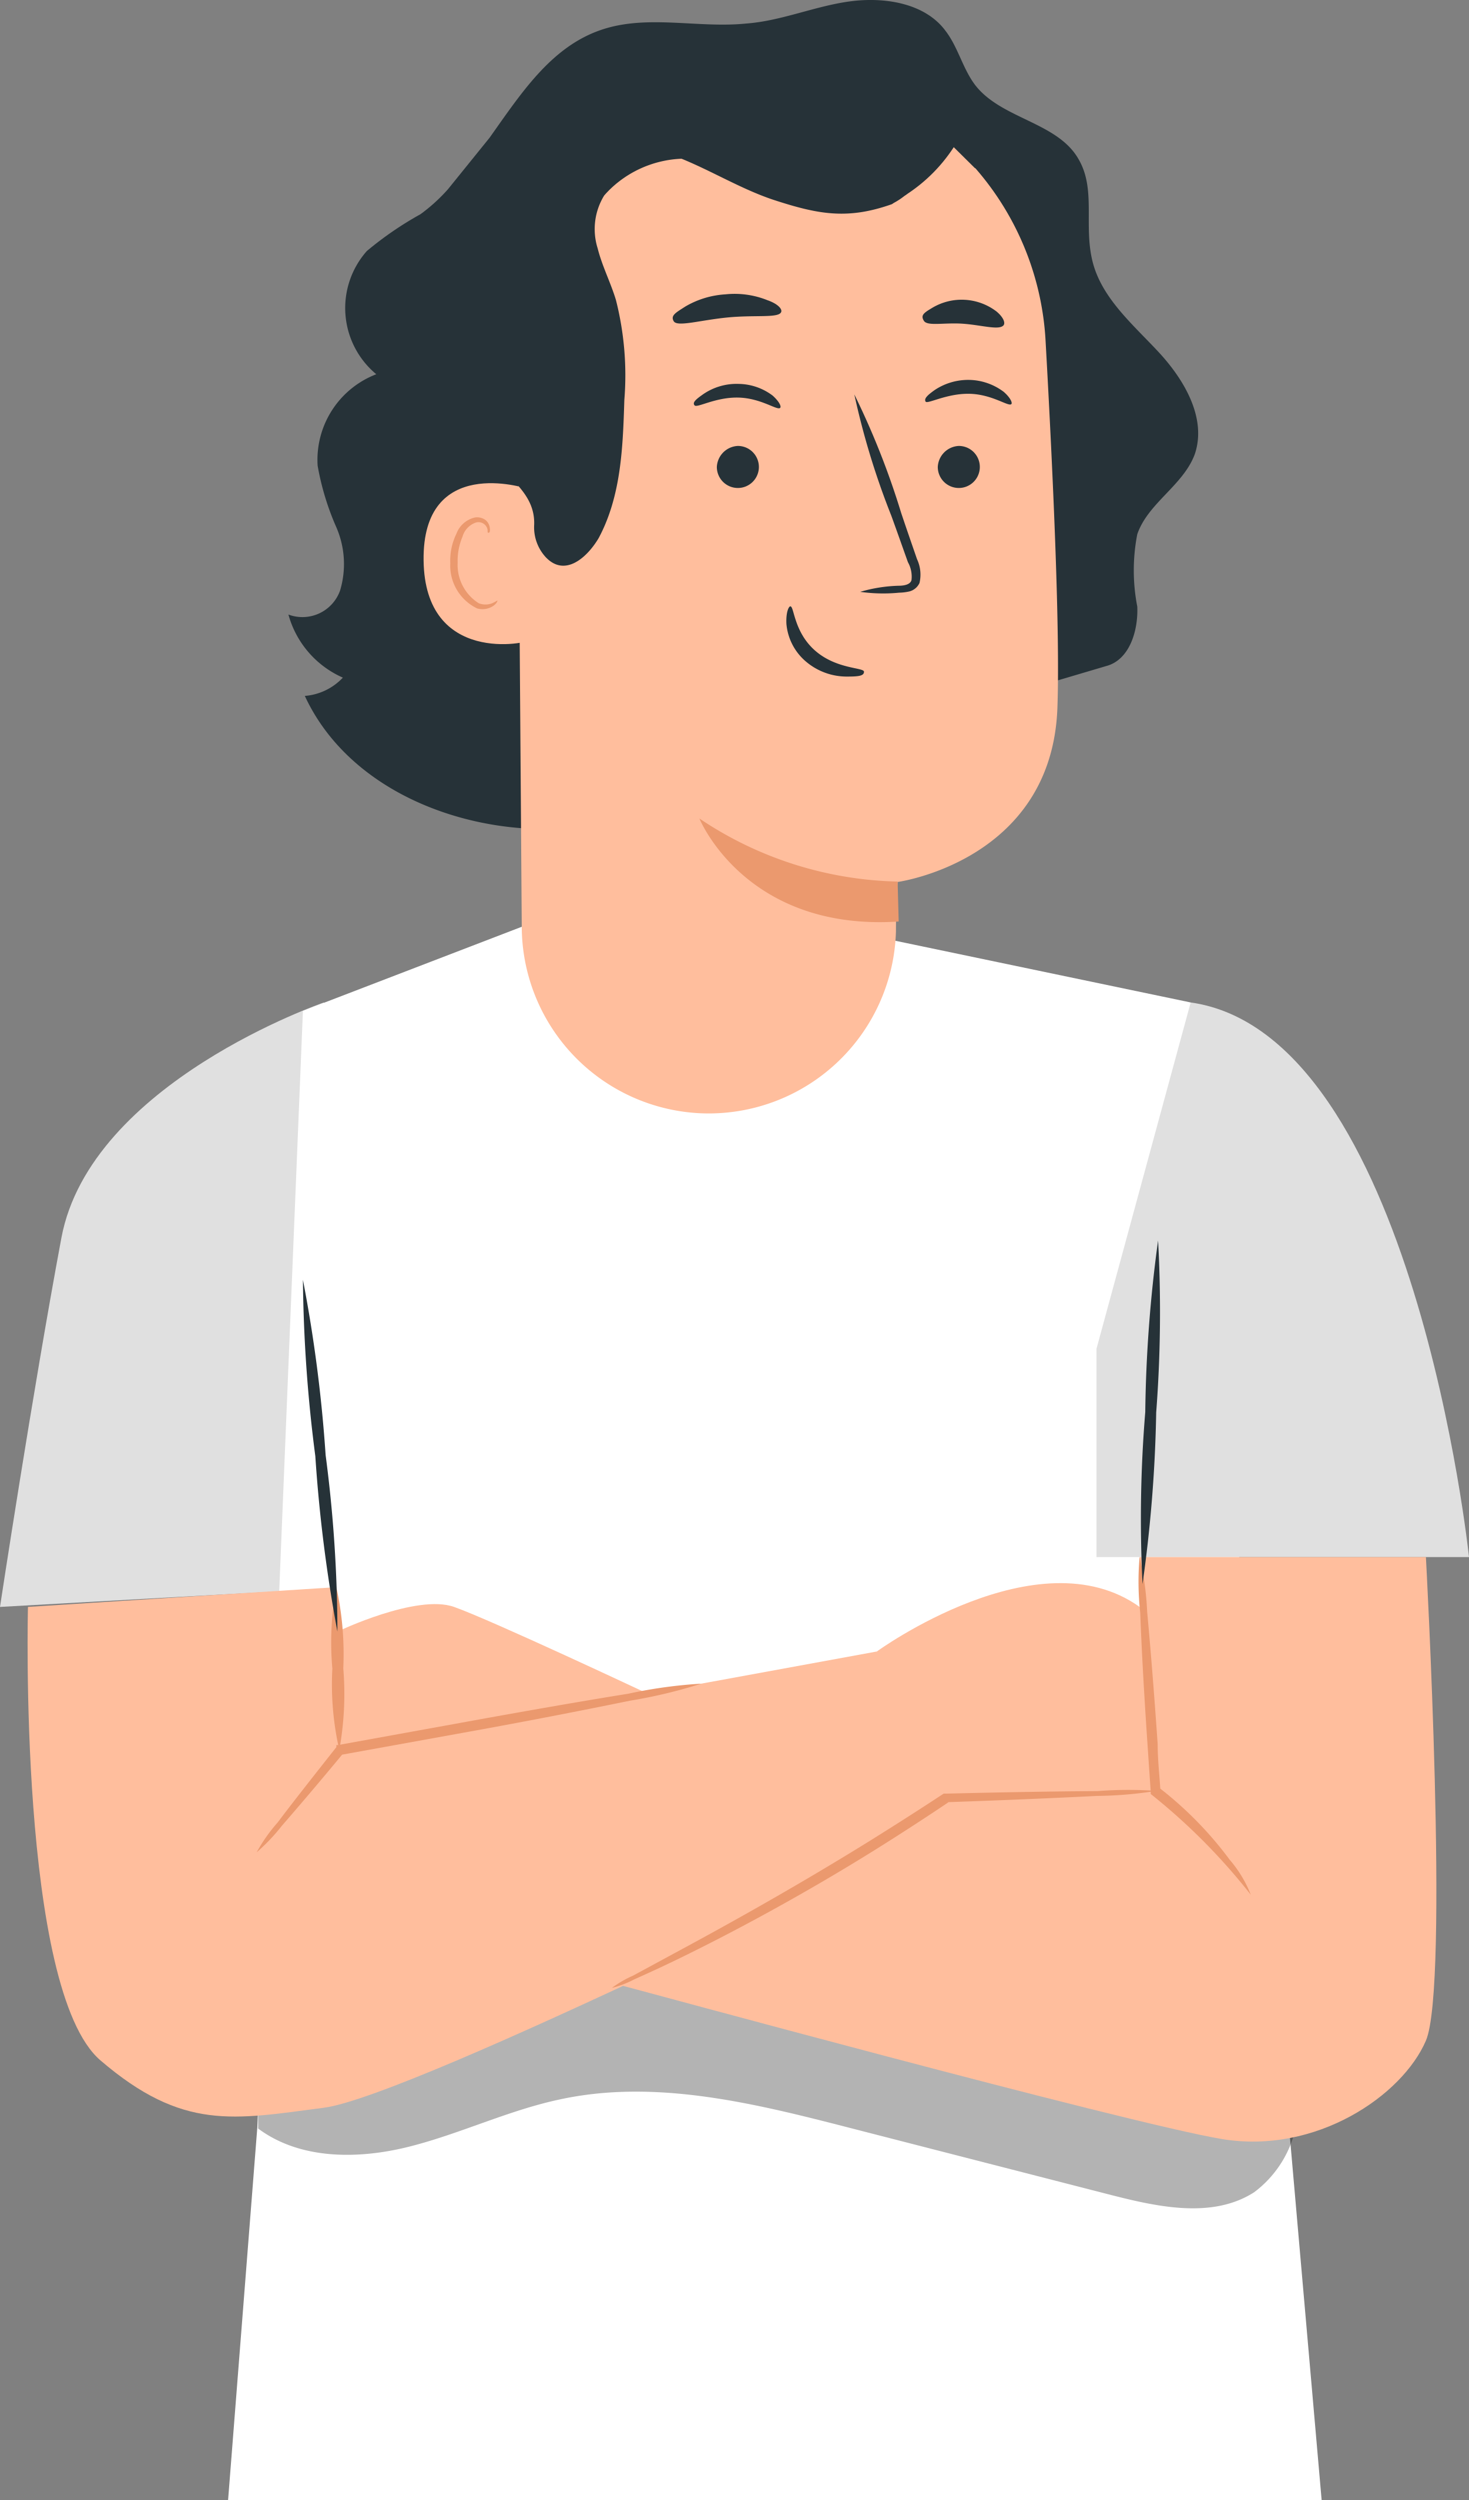 <svg xmlns="http://www.w3.org/2000/svg" viewBox="0 0 69.88 118.91"><rect x="0" y="0" width="69.88" height="118.91" fill="#808080" stroke="none"/><defs><style>.cls-1{fill:#e0e0e0;}.cls-2{fill:#fff;}.cls-3{fill:#ffbe9d;}.cls-4{opacity:0.3;}.cls-5{fill:#eb996e;}.cls-6{fill:#263238;}</style></defs><g id="Calque_2" data-name="Calque 2"><g id="Character_2" data-name="Character 2"><path class="cls-1" d="M15.41,47.68S4.3,51.49,2.92,58.88,0,76.43,0,76.43l16.81-.94Z"/><polygon class="cls-2" points="24.82 44.08 14.41 48.08 12.24 101.19 10.85 118.91 62.87 118.91 56.64 47.68 40.41 44.29 24.82 44.08"/><path class="cls-1" d="M69.88,74.06S67.27,49.18,56.64,47.68L52.16,64.15v9.91Z"/><path class="cls-3" d="M16.06,77.6s3.76-1.8,5.54-1.17,9.2,4.12,9.2,4.12l-14,4.63-3.45-3.94Z"/><g class="cls-4"><path d="M61.33,98a8.56,8.56,0,0,0-5.09-4.51,25.35,25.35,0,0,0-6.88-1.21L29.75,90.72a18.78,18.78,0,0,0-7.4.37c-4.19,1.37-7.76,5.52-10.07,9.27v.88c2,1.49,4.77,1.47,7.19.86s4.7-1.72,7.14-2.24c4.58-1,9.32.19,13.86,1.36l12.46,3.2c2.24.57,4.78,1.1,6.73-.15A5.24,5.24,0,0,0,61.33,98Z"/></g><path class="cls-3" d="M1.33,76.43S.86,94.64,4.78,98s6.34,2.81,10.63,2.25S44.32,87.36,44.32,87.36l-2.61-8.81L16.16,83.23,16,75.49Z"/><path class="cls-3" d="M67.83,74.06s1.12,20.39,0,23-5.22,5.42-9.7,4.68-28.49-7.3-28.51-7.29S38,85.66,38,85.66l17.35-.38L54.21,74.06Z"/><path class="cls-3" d="M54.21,76.43c-4.83-3.46-12.5,2.12-12.5,2.12v.94l1.92,6.31,11.7-.52S57.33,78.66,54.21,76.43Z"/><path class="cls-5" d="M55,85.18a18.94,18.94,0,0,1-2.82.24c-1.78.09-4.28.2-7.19.3l.13,0c-1.07.72-2.24,1.48-3.47,2.25-3.32,2.07-6.45,3.75-8.75,4.89-1.14.57-2.09,1-2.74,1.29a4.6,4.6,0,0,1-1.05.4,5,5,0,0,1,1-.58l2.66-1.44c2.25-1.22,5.33-2.94,8.65-5,1.22-.76,2.39-1.51,3.47-2.22l.06,0h.07c2.9-.07,5.41-.11,7.19-.12A18.89,18.89,0,0,1,55,85.18Z"/><path class="cls-5" d="M54.21,74.06a13.8,13.8,0,0,1,.36,2.6c.15,1.61.33,3.83.5,6.29,0,.77.09,1.51.13,2.21L55.1,85a17.47,17.47,0,0,1,3.4,3.46,5.77,5.77,0,0,1,1,1.66,29,29,0,0,0-4.67-4.72l-.09-.07v-.12c-.05-.7-.1-1.44-.15-2.2-.17-2.46-.29-4.69-.35-6.31A13.33,13.33,0,0,1,54.21,74.06Z"/><path class="cls-5" d="M33.36,80.08a24,24,0,0,1-3.39.81c-2.1.43-5,1-8.24,1.58l-5.53,1,.13-.08c-1.19,1.44-2.21,2.63-2.93,3.46a8.94,8.94,0,0,1-1.19,1.25,7.81,7.81,0,0,1,1-1.42c.66-.88,1.63-2.11,2.79-3.58L16,83l.08,0,5.52-1c3.23-.59,6.15-1.1,8.28-1.44A22.72,22.72,0,0,1,33.36,80.08Z"/><path class="cls-5" d="M16,75.49a14.82,14.82,0,0,1,.33,3.86,14.82,14.82,0,0,1-.19,3.88,14,14,0,0,1-.33-3.87A14.18,14.18,0,0,1,16,75.49Z"/><path class="cls-6" d="M14.41,60.87a68.16,68.16,0,0,1,1.08,8.34,64.83,64.83,0,0,1,.56,8.39A70.59,70.59,0,0,1,15,69.26,69.32,69.32,0,0,1,14.41,60.87Z"/><path class="cls-6" d="M55.09,59A63,63,0,0,1,55,67.18a66.16,66.16,0,0,1-.65,8.16,62.06,62.06,0,0,1,.13-8.18A65.35,65.35,0,0,1,55.09,59Z"/><path class="cls-6" d="M55.1,16.73c-1.22-1.31-2.7-2.56-3.13-4.3S52.15,9,51.3,7.56c-1-1.75-3.65-1.9-4.9-3.5-.6-.78-.82-1.81-1.42-2.59C44,.14,42.06-.16,40.4.07S37.15,1,35.49,1.12c-2.29.23-4.68-.44-6.86.29-2.4.8-3.82,3-5.34,5.14L21.31,9A8.21,8.21,0,0,1,20,10.19a16.2,16.2,0,0,0-2.55,1.75,4.09,4.09,0,0,0,.45,5.86,4.36,4.36,0,0,0-2.79,4.35A12.67,12.67,0,0,0,16,25.08a4.39,4.39,0,0,1,.18,3,1.9,1.9,0,0,1-2.46,1.15,4.61,4.61,0,0,0,2.59,3,2.78,2.78,0,0,1-1.81.87c2,4.32,7.13,6.46,11.87,6.33s9.23-2.08,13.58-4l12.67-3.75c1.11-.29,1.53-1.68,1.48-2.83a9,9,0,0,1,0-3.44c.51-1.49,2.2-2.33,2.74-3.82C57.41,19.88,56.33,18.05,55.1,16.73Z"/><path class="cls-6" d="M25.26,29.41a52.43,52.43,0,0,1-2.54-8.75,18.32,18.32,0,0,1,.46-9c.15-.44,1.43-3.38,1.89-3.35s-.44,2.75-.26,3a15.76,15.76,0,0,1,2,9.07,41.18,41.18,0,0,1-1.56,9"/><path class="cls-3" d="M36.5,3.35l-.7,0c-7.61.26-11.64,6.88-11.17,14.49l.19,26.26a8.91,8.91,0,0,0,8.5,8.85h0a8.91,8.91,0,0,0,9.3-8.65c0-1.38.08-2.35.08-2.35s7.33-1,7.6-8.27c.13-3.53-.19-10.83-.56-17.43A13.61,13.61,0,0,0,36.5,3.35Z"/><path class="cls-5" d="M42.7,41.93a17.55,17.55,0,0,1-9.43-3s2.18,5.38,9.48,4.9Z"/><path class="cls-6" d="M46.61,22.21a1,1,0,0,1-1,1,1,1,0,0,1-1-1,1.05,1.05,0,0,1,1-1A1,1,0,0,1,46.61,22.21Z"/><path class="cls-6" d="M48.11,19.22c-.13.14-.91-.47-2-.49s-2,.51-2.08.37.08-.3.45-.56a2.87,2.87,0,0,1,1.66-.47,2.81,2.81,0,0,1,1.61.57C48.06,18.91,48.17,19.16,48.11,19.22Z"/><path class="cls-6" d="M36.1,22.21a1,1,0,0,1-1,1,1,1,0,0,1-1-1,1.05,1.05,0,0,1,1-1A1,1,0,0,1,36.1,22.21Z"/><path class="cls-6" d="M37.11,19.4c-.13.14-.91-.47-2-.49s-1.95.51-2.07.37.08-.3.44-.55a2.81,2.81,0,0,1,1.67-.47,2.74,2.74,0,0,1,1.61.56C37.07,19.1,37.18,19.34,37.11,19.4Z"/><path class="cls-6" d="M40.92,28.15a7.16,7.16,0,0,1,1.83-.29c.29,0,.56-.07.61-.27a1.41,1.41,0,0,0-.17-.85c-.25-.7-.51-1.44-.79-2.21a36.7,36.7,0,0,1-1.76-5.77,37.64,37.64,0,0,1,2.22,5.61c.26.78.52,1.52.76,2.22a1.74,1.74,0,0,1,.12,1.14.73.73,0,0,1-.48.4,2.41,2.41,0,0,1-.49.06A7.87,7.87,0,0,1,40.92,28.15Z"/><path class="cls-6" d="M37.6,28.84c.18,0,.16,1.22,1.18,2.11s2.32.79,2.32,1-.29.23-.84.23a3,3,0,0,1-1.94-.73,2.65,2.65,0,0,1-.91-1.77C37.38,29.13,37.52,28.83,37.6,28.84Z"/><path class="cls-6" d="M37.16,14.84c-.11.3-1.23.13-2.55.26s-2.39.46-2.56.18.12-.42.55-.7A4.26,4.26,0,0,1,34.51,14a4.18,4.18,0,0,1,2,.28C37,14.45,37.22,14.7,37.16,14.84Z"/><path class="cls-6" d="M47.74,15.47c-.21.25-1,0-1.9-.07s-1.72.13-1.89-.14,0-.38.4-.62a2.73,2.73,0,0,1,3.06.18C47.73,15.09,47.83,15.35,47.74,15.47Z"/><path class="cls-3" d="M25.09,23.25c-.12-.05-5-1.61-4.94,3.4s5,3.94,5.05,3.79S25.09,23.25,25.09,23.25Z"/><path class="cls-5" d="M23.66,28.56s-.09.06-.24.13a.88.88,0,0,1-.65,0,2.16,2.16,0,0,1-1-1.93A2.94,2.94,0,0,1,22,25.53a1,1,0,0,1,.65-.68.44.44,0,0,1,.51.24c.07.14,0,.24.07.25s.1-.09.06-.29a.57.57,0,0,0-.2-.32.68.68,0,0,0-.48-.12,1.23,1.23,0,0,0-.9.78,2.91,2.91,0,0,0-.29,1.4,2.26,2.26,0,0,0,1.28,2.15.92.92,0,0,0,.79-.14C23.65,28.68,23.67,28.57,23.66,28.56Z"/><path class="cls-6" d="M46.38,8c.8-.46-1.66-3-3.66-3.91C39.69,2.75,35.1,2,32.34,2.81c-3.31,1-6.05,2.71-7.68,5.78a19.75,19.75,0,0,0-2,10.08,5.93,5.93,0,0,0,.75,3c.71,1.1,2.06,1.77,2,3.3a2.1,2.1,0,0,0,.54,1.52c.93,1,2,0,2.53-.9,1.07-2,1.15-4.32,1.22-6.57a14.53,14.53,0,0,0-.4-4.75c-.25-.83-.66-1.62-.87-2.46a3.05,3.05,0,0,1,.31-2.51,4.83,4.83,0,0,1,.4-.41,5.19,5.19,0,0,1,5.15-1.07c2.83,1,7.65,2.36,8.89,1.39A7.64,7.64,0,0,0,45.37,7Z"/><path class="cls-6" d="M32.59,2.13A10.91,10.91,0,0,1,41,2.46,5.74,5.74,0,0,1,44.1,5.73a3.29,3.29,0,0,1-1.58,3.92l-.09.06c-2.12.75-3.51.49-5.65-.21-1.79-.6-3.4-1.68-5.2-2.26a10.11,10.11,0,0,0-5.94-.08A16.52,16.52,0,0,1,32.59,2.13Z"/></g></g></svg>